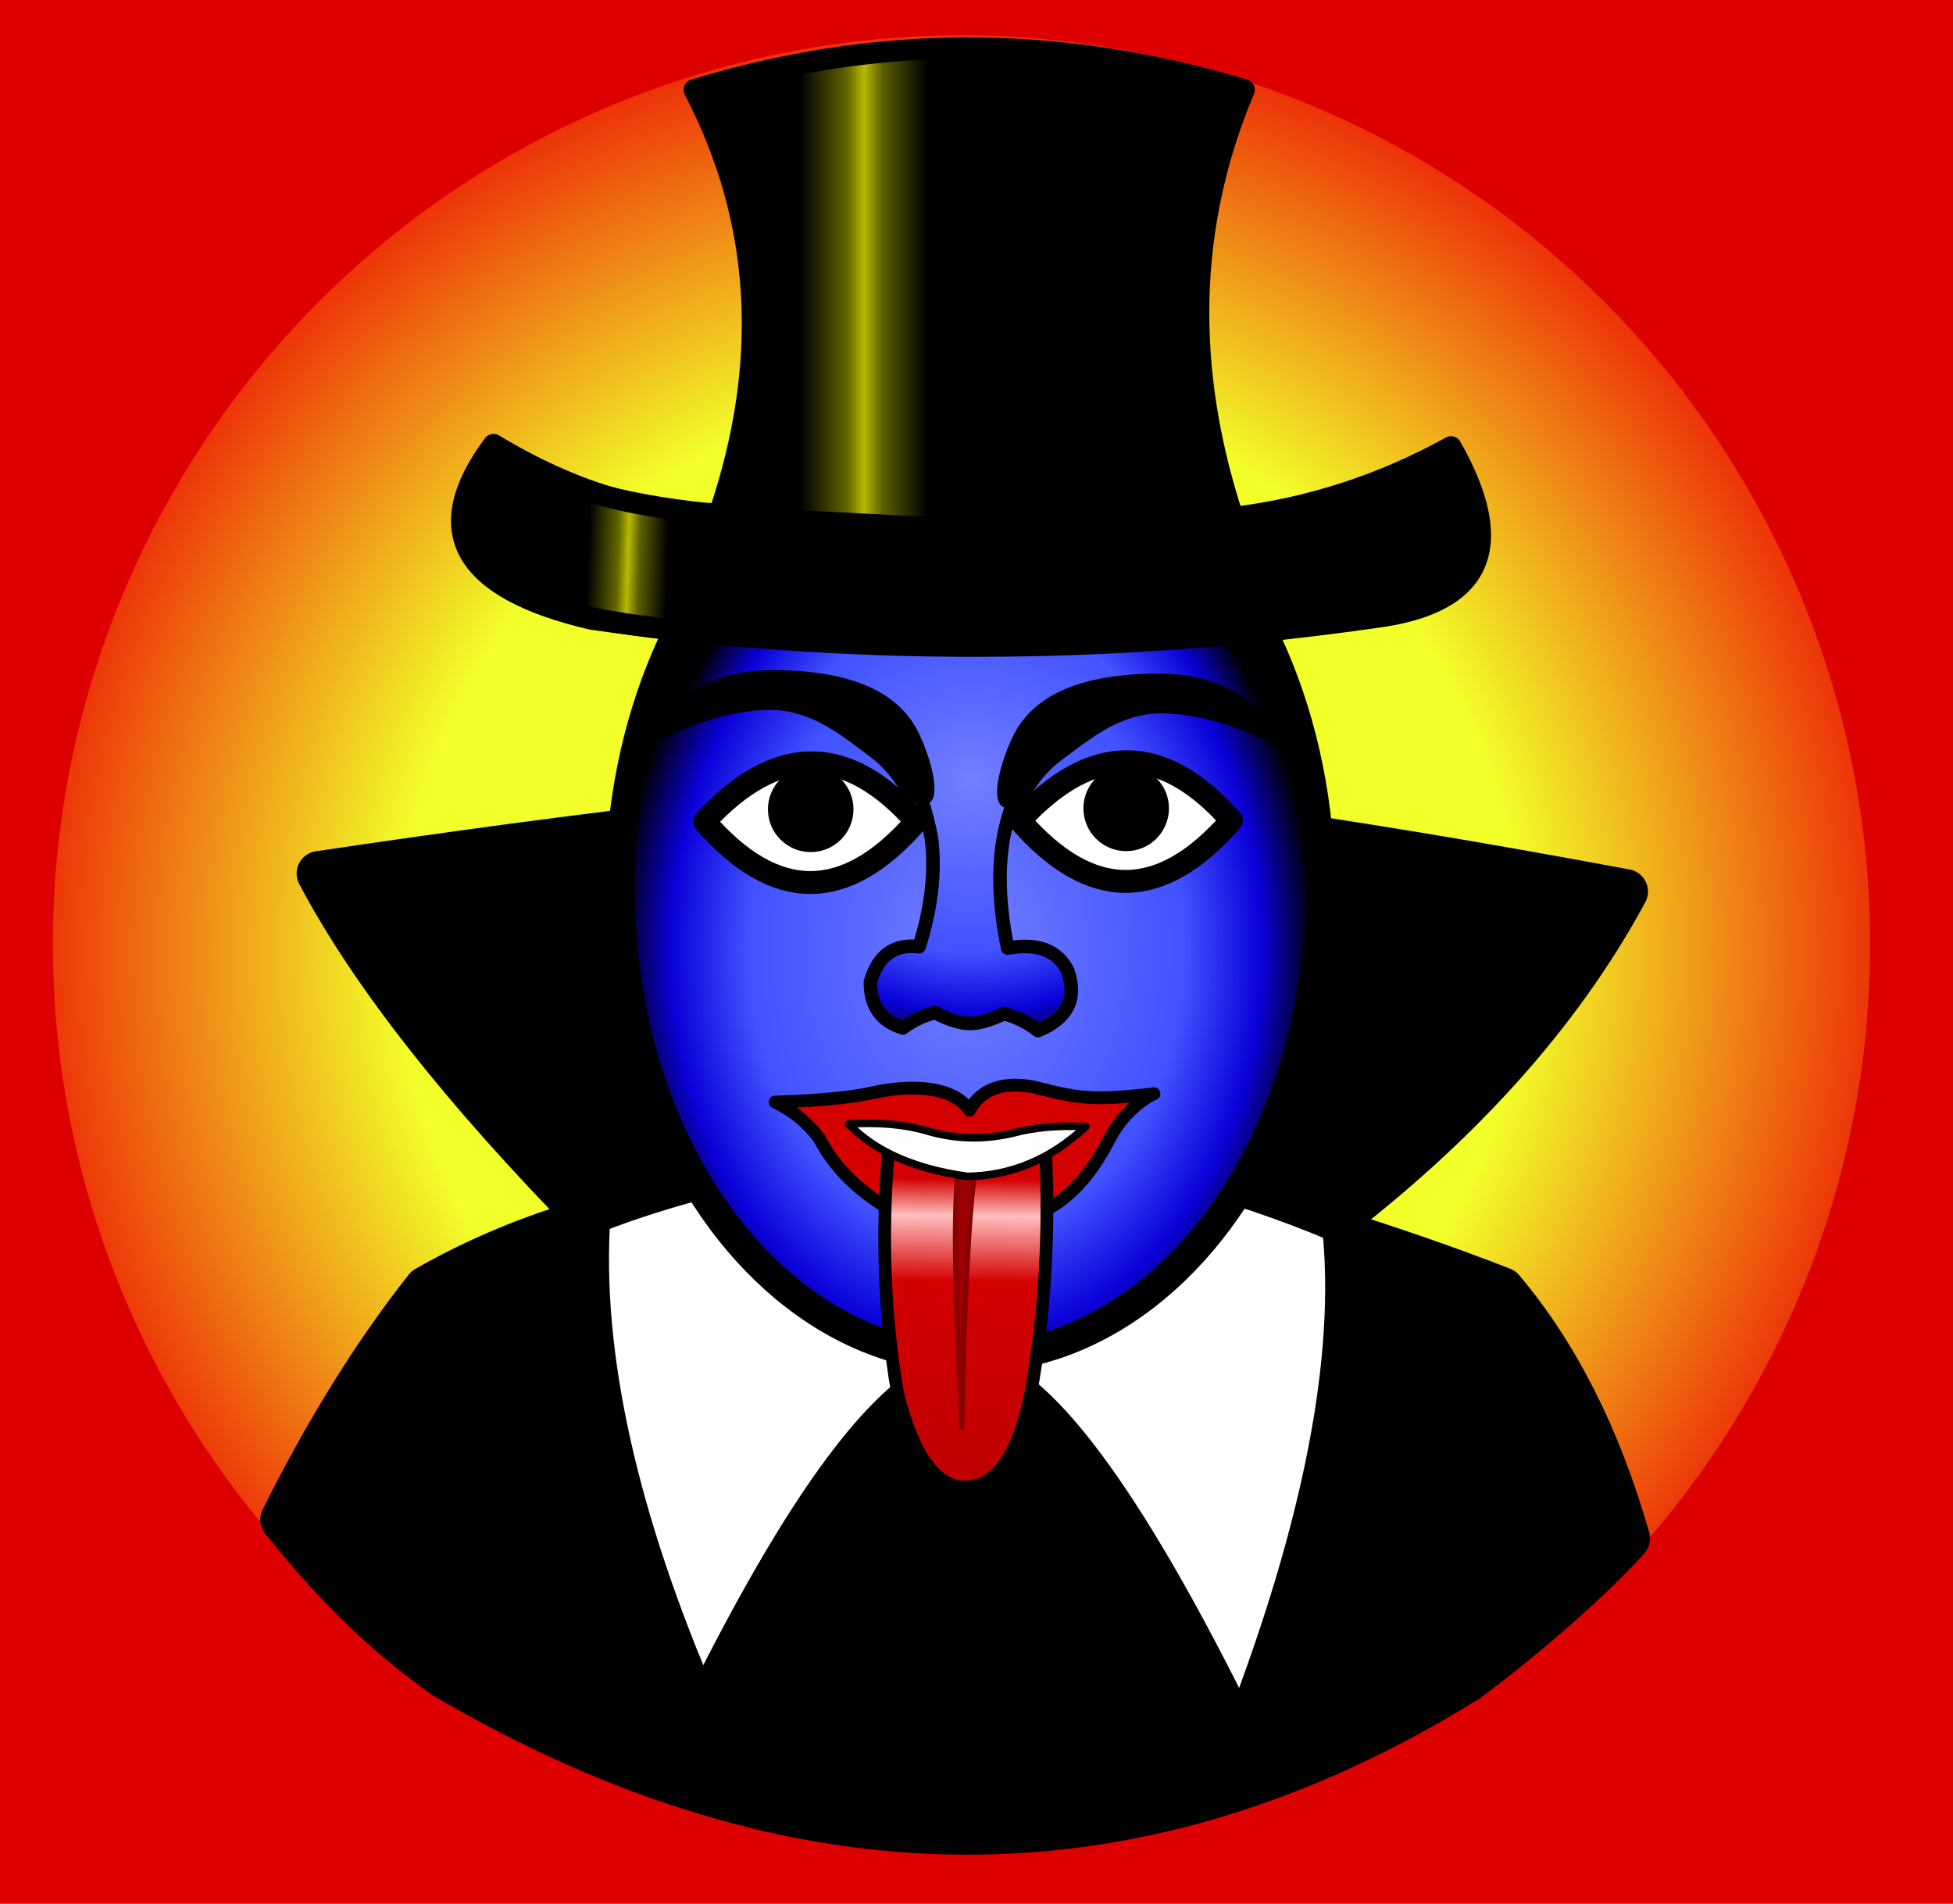 <svg width="100%" height="100%"
version="1.1"
xmlns="http://www.w3.org/2000/svg" 
xmlns:xlink="http://www.w3.org/1999/xlink"
xmlns:svgjs="http://svgjs.com/svgjs"
style="stroke-linecap: round; stroke-linejoin: round;background: rgba(29, 29, 29, 0.71);"
viewBox="-1927.84 -140.568 2303.471 2245.176">
<defs id="SvgjsDefs128365"><radialGradient id="SvgjsRadialGradient3744" r="0.498" fx="0.495" fy="0.564" cx="0.495" cy="0.564"><stop id="SvgjsStop75868" stop-opacity="1" stop-color="#727fff" offset="0"></stop><stop id="SvgjsStop75869" stop-opacity="1" stop-color="#4152ff" offset="0.624"></stop><stop id="SvgjsStop75870" stop-opacity="1" stop-color="#0a00d8" offset="0.847"></stop><stop id="SvgjsStop75871" stop-opacity="1" stop-color="#000000" offset="1"></stop></radialGradient><linearGradient id="SvgjsLinearGradient54467" x1="0" y1="-0.085" x2="-0.007" y2="1.072"><stop id="SvgjsStop54468" stop-opacity="1" stop-color="#ce0000" offset="0"></stop><stop id="SvgjsStop54469" stop-opacity="1" stop-color="#d40000" offset="0.145"></stop><stop id="SvgjsStop54470" stop-opacity="1" stop-color="#ffbfbf" offset="0.239"></stop><stop id="SvgjsStop54471" stop-opacity="1" stop-color="#d40000" offset="0.408"></stop><stop id="SvgjsStop54472" stop-opacity="1" stop-color="#ba0000" offset="1"></stop></linearGradient><radialGradient id="SvgjsRadialGradient64869" spreadMethod="pad" r="0.475" fx="0.5" fy="0.57" cx="0.5" cy="0.57"><stop id="SvgjsStop122794" stop-opacity="1" stop-color="#727fff" offset="0"></stop><stop id="SvgjsStop122795" stop-opacity="1" stop-color="#4152ff" offset="0.624"></stop><stop id="SvgjsStop122796" stop-opacity="1" stop-color="#0a00d8" offset="0.847"></stop><stop id="SvgjsStop122797" stop-opacity="1" stop-color="#000000" offset="1"></stop></radialGradient><radialGradient id="SvgjsRadialGradient76159" r="0.55" fx="0.499" fy="0.505" cx="0.499" cy="0.505" spreadMethod="reflect"><stop id="SvgjsStop79862" stop-opacity="1" stop-color="#f2ff29" offset="0"></stop><stop id="SvgjsStop79863" stop-opacity="1" stop-color="#f2ff29" offset="0.557"></stop><stop id="SvgjsStop79864" stop-opacity="1" stop-color="#ec0000" offset="1"></stop></radialGradient><linearGradient id="SvgjsLinearGradient81743" spreadMethod="pad" x1="0.226" y1="0.849" x2="0.936" y2="0.849"><stop id="SvgjsStop148476" stop-opacity="1" stop-color="#000000" offset="0"></stop><stop id="SvgjsStop148477" stop-opacity="1" stop-color="#000000" offset="0.18"></stop><stop id="SvgjsStop148478" stop-opacity="1" stop-color="#646600" offset="0.239"></stop><stop id="SvgjsStop148479" stop-opacity="1" stop-color="#b7ba00" offset="0.259"></stop><stop id="SvgjsStop148480" stop-opacity="1" stop-color="#5c5e00" offset="0.282"></stop><stop id="SvgjsStop148481" stop-opacity="1" stop-color="#000000" offset="0.337"></stop><stop id="SvgjsStop148482" stop-opacity="1" stop-color="url(&quot;#SvgjsLinearGradient85883&quot;)" offset="1"></stop></linearGradient><linearGradient id="SvgjsLinearGradient85883" spreadMethod="pad" x1="-0.093" y1="0.267" x2="1.143" y2="0.284"><stop id="SvgjsStop148483" stop-opacity="1" stop-color="#000000" offset="0"></stop><stop id="SvgjsStop148484" stop-opacity="1" stop-color="#000000" offset="0.18"></stop><stop id="SvgjsStop148485" stop-opacity="1" stop-color="#646600" offset="0.239"></stop><stop id="SvgjsStop148486" stop-opacity="1" stop-color="#b7ba00" offset="0.259"></stop><stop id="SvgjsStop148487" stop-opacity="1" stop-color="#5c5e00" offset="0.282"></stop><stop id="SvgjsStop148488" stop-opacity="1" stop-color="#000000" offset="0.337"></stop><stop id="SvgjsStop148489" stop-opacity="1" stop-color="url(&quot;#SvgjsLinearGradient85883&quot;)" offset="1"></stop></linearGradient><radialGradient id="SvgjsRadialGradient147594" spreadMethod="pad" r="1.235" fx="-0.093" fy="0.267" cx="-0.093" cy="0.267"><stop id="SvgjsStop147595" stop-opacity="1" stop-color="#000000" offset="0"></stop><stop id="SvgjsStop147596" stop-opacity="1" stop-color="#000000" offset="0.18"></stop><stop id="SvgjsStop147597" stop-opacity="1" stop-color="#646600" offset="0.239"></stop><stop id="SvgjsStop147598" stop-opacity="1" stop-color="#b7ba00" offset="0.259"></stop><stop id="SvgjsStop147599" stop-opacity="1" stop-color="#5c5e00" offset="0.282"></stop><stop id="SvgjsStop147600" stop-opacity="1" stop-color="#000000" offset="0.337"></stop><stop id="SvgjsStop147601" stop-opacity="1" stop-color="url(&quot;#SvgjsLinearGradient85883&quot;)" offset="1"></stop></radialGradient><linearGradient id="SvgjsLinearGradient148004" spreadMethod="pad" x1="0.2" y1="0" x2="0.8" y2="0"><stop id="SvgjsStop148052" stop-opacity="1" stop-color="#000000" offset="0"></stop><stop id="SvgjsStop148053" stop-opacity="1" stop-color="#000000" offset="0.18"></stop><stop id="SvgjsStop148054" stop-opacity="1" stop-color="#7a7c00" offset="0.239"></stop><stop id="SvgjsStop148055" stop-opacity="1" stop-color="#fcff06" offset="0.259"></stop><stop id="SvgjsStop148056" stop-opacity="1" stop-color="#848600" offset="0.282"></stop><stop id="SvgjsStop148057" stop-opacity="1" stop-color="#000000" offset="0.337"></stop><stop id="SvgjsStop148058" stop-opacity="1" stop-color="url(&quot;#SvgjsLinearGradient85883&quot;)" offset="1"></stop></linearGradient></defs>
<svg id="S-5c-ef7d70" style="overflow: visible; pointer-events: all;" data-disabled="false" data-hidden="false"><rect id="R-21-d31275" width="2503.772" height="2419.915" style="stroke: rgb(0, 0, 0); stroke-opacity: 1; stroke-width: 0; fill: rgb(220, 0, 0); fill-opacity: 1;" transform="matrix(1,0,0,1,-2027.991,-238.185)"></rect><circle id="C-ae-b0e21b" r="1071.678" cx="0" cy="0" style="stroke: rgb(0, 0, 0); stroke-opacity: 1; stroke-width: 0; fill: url(&quot;#SvgjsRadialGradient76159&quot;); fill-opacity: 1;" data-fill="#f2ff29" transform="matrix(1,0,0,1,-793.81,972.769)"></circle></svg>
<svg id="S-d7-1e40b1" style="overflow: visible; pointer-events: none;" data-disabled="true" data-hidden="false"><path id="P-16-d84e4b" d="M-1403.909 1836.004C-1483.531 1778.796 -1537.516 1722.225 -1594.372 1651.462C-1545.973 1554.385 -1489.481 1460.622 -1424.895 1378.944Q-1334.668 1327.386 -1230.637 1298.003Q-1458.352 1065.992 -1551.489 889.574Q-1031.61 812.237 -784.351 804.531Q-535.153 813.124 -10.616 910.863Q-126.621 1125.689 -366.756 1307.474Q-255.047 1341.846 -156.309 1380.321C-91.676 1456.912 -42.316 1554.666 -8.23 1673.583C-31.812 1701.099 -103.636 1770.314 -197.388 1840.389Q-780.211 2202.224 -1403.909 1836.004 " style="stroke: rgb(0, 0, 0); stroke-opacity: 1; stroke-width: 53; fill: rgb(0, 0, 0); fill-opacity: 1;"></path><path id="P-58-a80c98" d="M-737.733 1199.286Q-512.044 1223.362 -320.019 1304.962Q-295.334 1537.698 -435.694 1901.294Q-640.225 1483.974 -757.639 1471.277Q-877.537 1479.302 -1071.905 1872.044Q-1216.487 1538.99 -1200.433 1294.349Q-1017.06 1222.121 -737.734 1199.286 " style="stroke: rgb(0, 0, 0); stroke-opacity: 1; stroke-width: 41; fill: rgb(255, 255, 255); fill-opacity: 1;" transform="matrix(1,0,0,1,-28.027,0)"></path></svg>
<svg id="S-cf-7743e1" style="overflow: visible; pointer-events: all;" data-disabled="false" data-hidden="false"><ellipse id="E-4c-5e7d75" rx="413.003" ry="552.459" cx="0" cy="0" style="stroke: rgb(0, 0, 0); stroke-opacity: 1; stroke-width: 35; fill: url(&quot;#SvgjsRadialGradient3744&quot;); fill-opacity: 1;" data-fill="#4152ff" data-stroke="#000000" transform="matrix(1,0,0,1,-783.636,908.914)"></ellipse><path id="P-70-faa7e4" d="M-109.412 4508.801Q-39.889 4327.68 38.429 4219.839Q252.105 4175.619 502.327 4227.36Q568.624 4312.737 635.444 4522.229Q541.406 4419.794 435.51 4474.885Q261.061 4543.757 305.599 4760.541Q358.937 4751.19 376.581 4787.68Q393.374 4836.378 341.49 4857.862Q323.245 4843.624 301.264 4837.886Q275.663 4849.934 260.807 4849.396Q244.189 4849.22 219.909 4836.64Q199.6 4841.58 181.984 4854.672Q143.361 4842.917 143.703 4800.44Q157.137 4753.421 201.125 4758.969Q222.955 4690.119 215.731 4631.457Q197.733 4532.781 130.304 4468.91Q13.581 4434.28 -109.941 4505.11 " style="stroke: rgb(0, 0, 0); stroke-opacity: 1; stroke-width: 16; fill: url(&quot;#SvgjsRadialGradient64869&quot;); fill-opacity: 1;" data-fill="url(&quot;#SvgjsRadialGradient3744&quot;)" transform="matrix(1,0,0,1,-1044.94,-3783.014)"></path><path id="P-2a-bff9dc" d="M816.603 4499.704S839.613 4411.047 960.187 4411.047S1119.025 4454.51 1134.489 4488.693S1162.964 4574.071 1135.129 4569.432S1113.933 4541.888 1074.389 4512.343S1000.638 4454.695 947.443 4458.242S848.52 4481.973 816.603 4499.705 " style="stroke: rgb(0, 0, 0); stroke-opacity: 1; stroke-width: 0; fill: rgb(0, 0, 0); fill-opacity: 1;" transform="matrix(1,0,0,1,-1977.091,-3761.343)"></path><path id="P-2a-bff9dc" d="M1151.433 4499.704S1128.423 4411.047 1007.849 4411.047S849.011 4454.51 833.547 4488.693S805.072 4574.071 832.907 4569.432S854.104 4541.888 893.648 4512.343S967.399 4454.695 1020.593 4458.242S1119.516 4481.973 1151.433 4499.705 " style="stroke: rgb(0, 0, 0); stroke-opacity: 1; stroke-width: 0; fill: rgb(0, 0, 0); fill-opacity: 1;" transform="matrix(1,0,0,1,-1568.413,-3757.291)"></path><g id="G-a7-4077c1" transform="matrix(1,0,0,1,2.159,1.1368683772161603e-13)"><path id="P-7f-fb1aec" d="M350.861 4622.1Q478.473 4483.628 600.654 4622.1Q475.757 4766.002 350.861 4622.1 " style="stroke: rgb(0, 0, 0); stroke-opacity: 1; stroke-width: 27; fill: rgb(255, 255, 255); fill-opacity: 1;" transform="matrix(1,0,0,1,-1449.949,-3793.848)"></path><circle id="C-47-b7c96b" r="50.446" cx="0" cy="0" style="stroke: rgb(0, 0, 0); stroke-opacity: 1; stroke-width: 0; fill: rgb(0, 0, 0); fill-opacity: 1;" transform="matrix(1,0,0,1,-973.815,813.86)"></circle></g><g id="G-23-042f56" transform="matrix(1,0,0,1,-8.638,1.1368683772161603e-13)"><path id="P-7f-fb1aec" d="M350.861 4622.1Q478.473 4483.628 600.654 4622.1Q475.757 4766.002 350.861 4622.1 " style="stroke: rgb(0, 0, 0); stroke-opacity: 1; stroke-width: 27; fill: rgb(255, 255, 255); fill-opacity: 1;" transform="matrix(1,0,0,1,-1067.361,-3795.181)"></path><circle id="C-47-b7c96b" r="50.446" cx="0" cy="0" style="stroke: rgb(0, 0, 0); stroke-opacity: 1; stroke-width: 0; fill: rgb(0, 0, 0); fill-opacity: 1;" transform="matrix(1,0,0,1,-590.904,812.762)"></circle></g></svg>
<svg id="S-d1-d8247f" style="overflow: visible; pointer-events: all;" data-disabled="false" data-hidden="false"><path id="P-82-d81839" d="M1003.94 4929.946S1076.521 4928.615 1119.011 4919.047C1161.501 4909.479 1213.886 4910.096 1233.263 4939.728C1249.484 4909.403 1283.061 4905.362 1316.385 4914.04S1366.005 4924.963 1389.153 4924.963S1450.985 4920.178 1450.985 4920.178S1418.192 4933.682 1396.972 4976.121Q1366.018 5035.41 1322.65 5057.672Q1267.653 5079 1223.749 5080.641Q1186.501 5077.649 1136.282 5054.743Q1081.145 5021.323 1056.358 4973.137Q1036.504 4945.834 1003.94 4929.946 " style="stroke: rgb(0, 0, 0); stroke-opacity: 1; stroke-width: 15; fill: rgb(212, 0, 0); fill-opacity: 1;" transform="matrix(1,0,0,1,-2017.667,-3770.919)"></path><path id="P-9f-217f26" d="M-879.975 1216.218Q-879.975 1216.218 -694.681 1216.218Q-687.342 1363.06 -711.816 1501.436Q-734.345 1613.062 -789.502 1613.062Q-841.988 1613.062 -869.403 1501.436Q-892.609 1364.841 -879.975 1216.218 " style="stroke: rgb(0, 0, 0); stroke-opacity: 1; stroke-width: 15; fill: url(&quot;#SvgjsLinearGradient54467&quot;); fill-opacity: 1;" transform="matrix(1,0,0,1,-2.2737367544323206e-13,0)" data-fill="#d40000"></path><path id="P-4c-a47e26" d="M-778.889 1247.546Q-789.043 1325.167 -793.271 1542.095Q-805.283 1323.024 -798.608 1248.246 " style="stroke: rgb(136, 0, 0); stroke-opacity: 1; stroke-width: 6; fill: rgb(156, 0, 0); fill-opacity: 1;" transform="matrix(1,0,0,1,4.547473508864641e-13,-2.2737367544323206e-13)"></path><path id="P-76-a077b6" d="M159.565 4922.86Q211.78 4919.623 250.464 4930.607Q301.575 4946.141 354.05 4933.519Q390.62 4923.676 439.249 4925.988Q377.204 4983.774 299.454 4984.768Q205.606 4971.475 159.565 4922.86 " style="stroke: rgb(0, 0, 0); stroke-opacity: 1; stroke-width: 9; fill: rgb(255, 255, 255); fill-opacity: 1;" transform="matrix(1,0,0,1,-1086.473,-3737.966)"></path></svg>
<svg id="layer 10" style="overflow: visible; pointer-events: all;" data-hidden="false" data-disabled="false"><path id="SvgjsPath143363" d="M-1230.086 600.759Q-774.887 665.644 -305.21 598.722Q-116.285 573.814 -216.407 397.488Q-337.157 464.283 -473.458 480.965Q-560.722 215.036 -460.347 -23.53Q-786.861 -122.052 -1109.099 -23.53Q-988.6 207.498 -1079.517 476.298Q-1207.778 477.776 -1345.777 394.787Q-1459.393 547.138 -1230.086 600.759 " style="stroke: rgb(0, 0, 0); stroke-opacity: 1; stroke-width: 25; fill: url(&quot;#SvgjsLinearGradient81743&quot;); fill-opacity: 1;" data-fill="#000000" transform="matrix(1,0,0,1,-1.8189894035458565e-12,-11.142)"></path><path id="SvgjsPath143361" d="M-1228.504 385.426Q-1246.206 434.466 -1251.259 530.426Q-1167.753 574.623 -769.78 581.005Q-771.794 504.788 -772.957 445.006Q-791.825 444.628 -952.648 435.859Q-1158.985 424.383 -1228.504 385.426 " style="stroke: rgb(0, 0, 0); stroke-opacity: 1; stroke-width: 25; fill: url(&quot;#SvgjsLinearGradient85883&quot;); fill-opacity: 1;" data-fill="url(&quot;#SvgjsLinearGradient85883&quot;)" transform="matrix(1,0,0,1,-43.39,37.119)"></path></svg></svg>